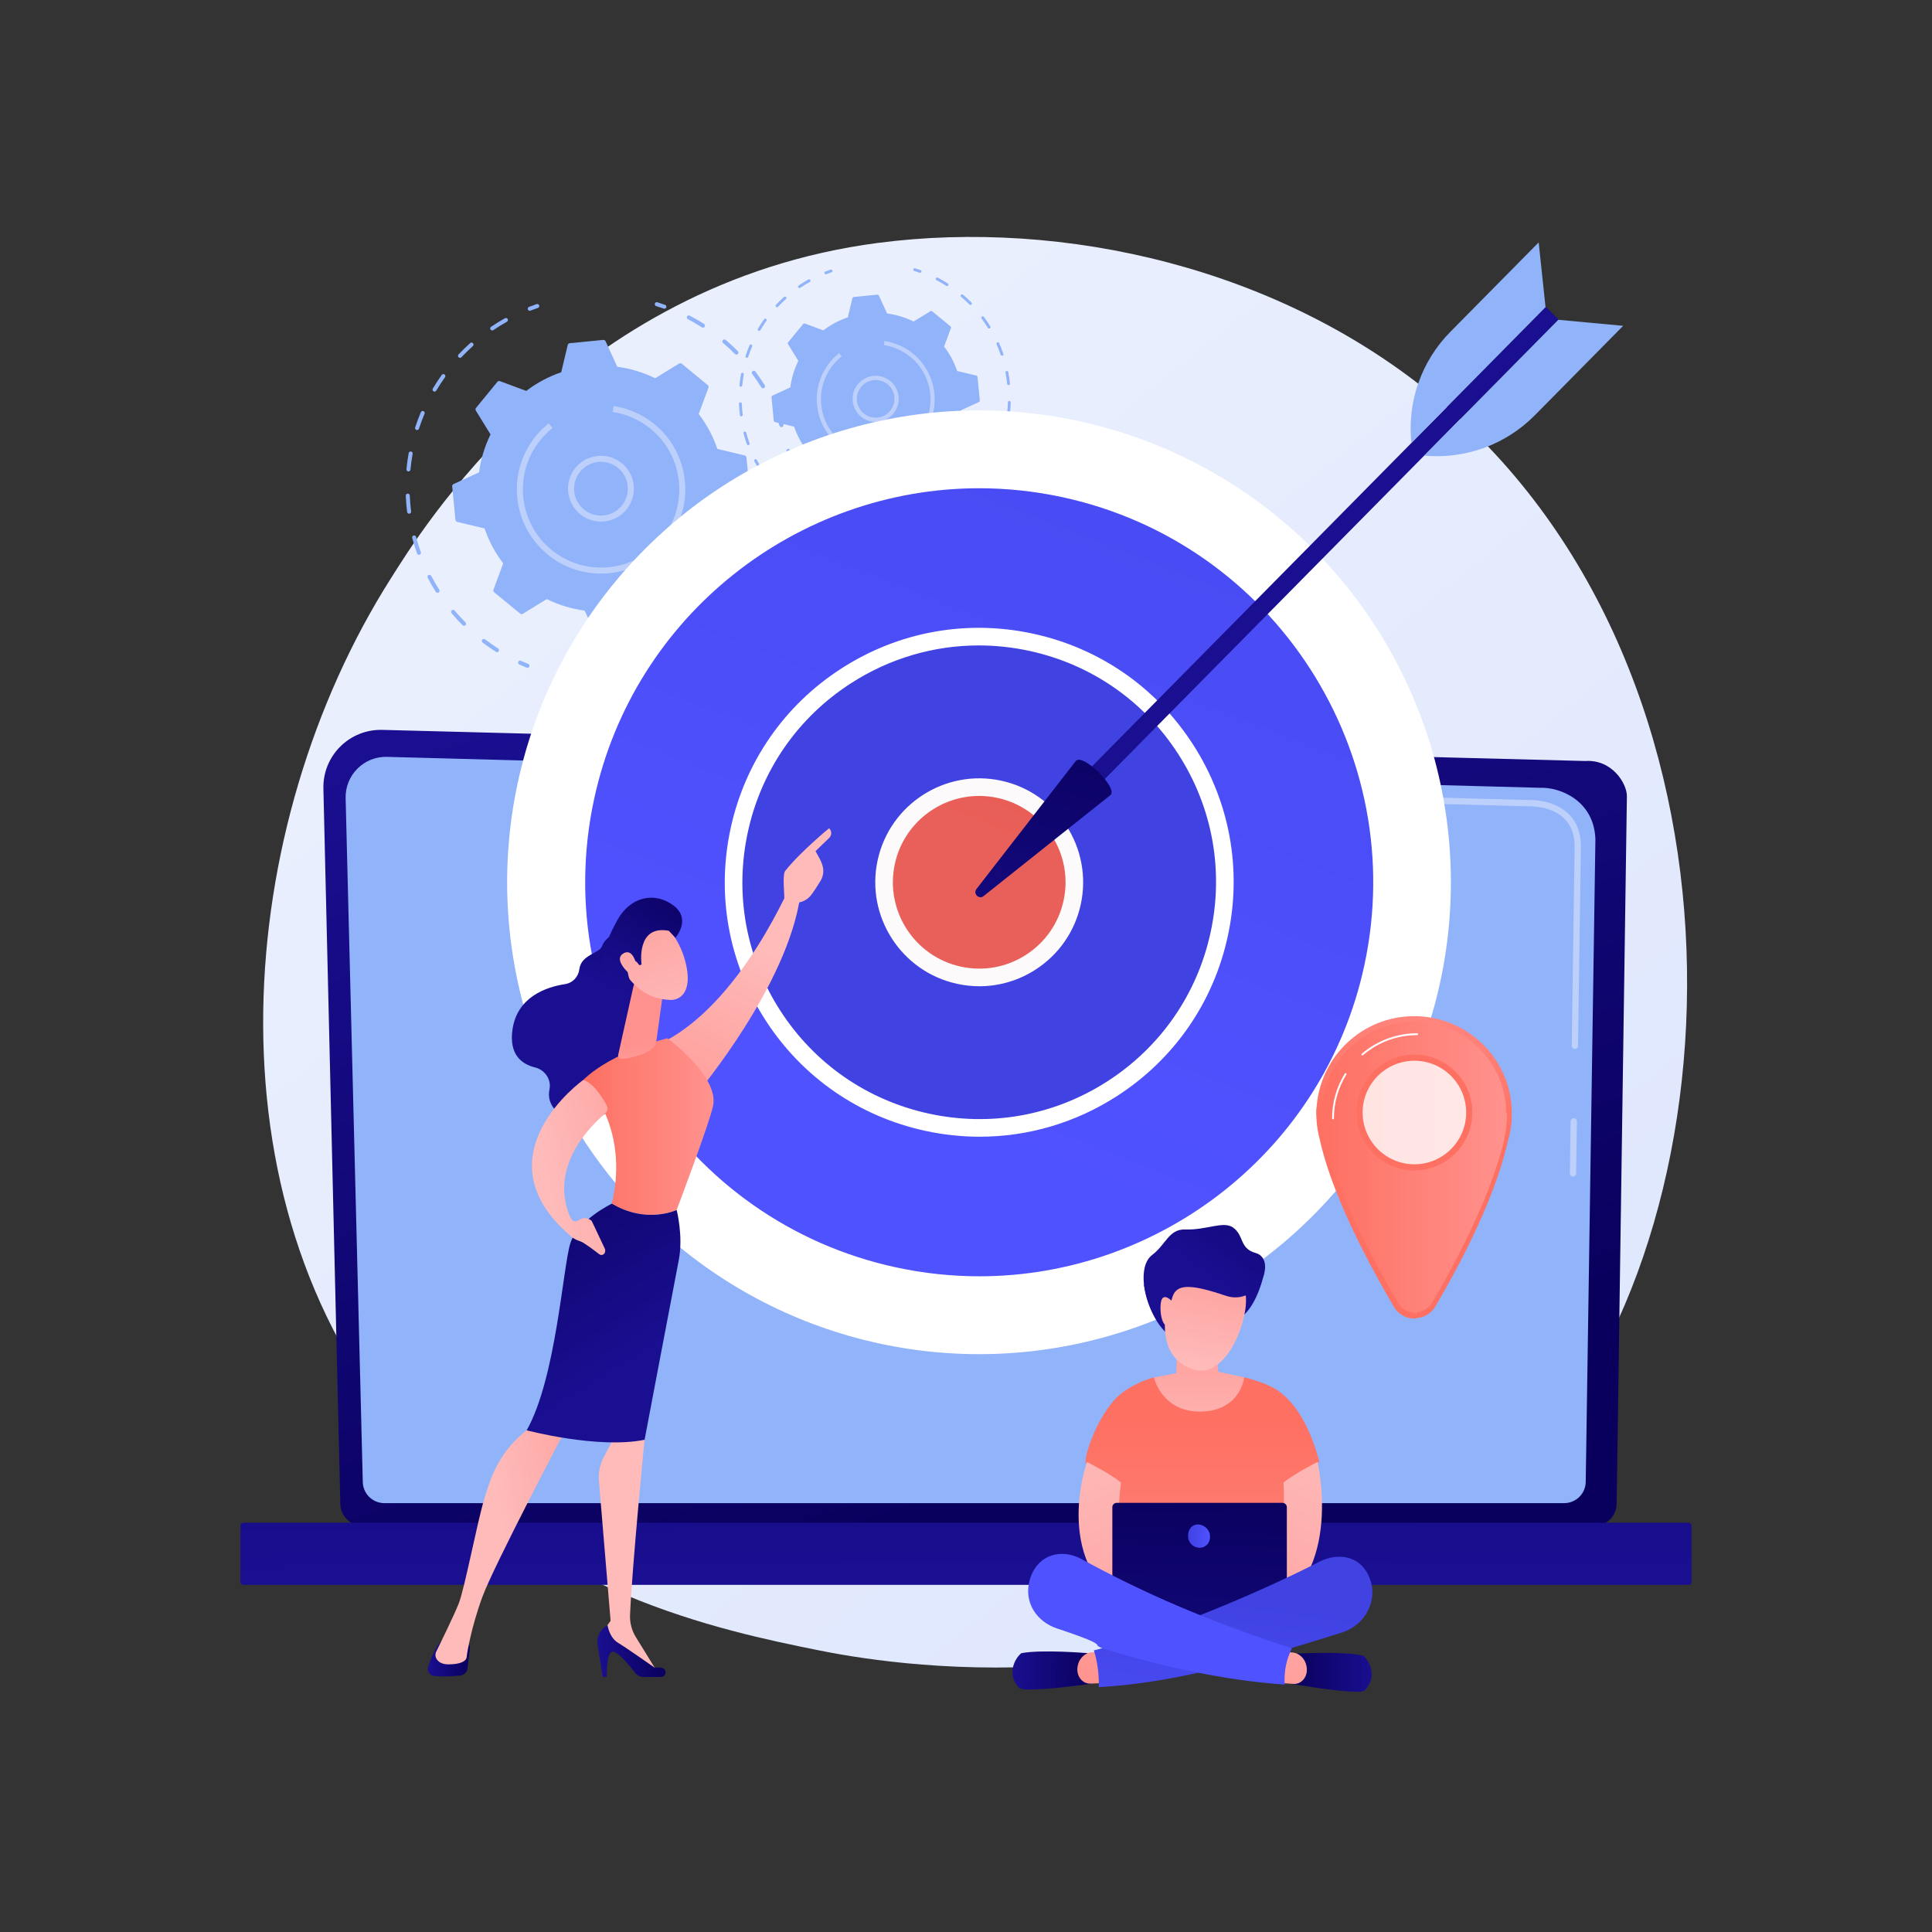 <?xml version="1.0" encoding="utf-8"?>
<!-- Generator: Adobe Illustrator 27.5.0, SVG Export Plug-In . SVG Version: 6.00 Build 0)  -->
<svg version="1.1" xmlns="http://www.w3.org/2000/svg" xmlns:xlink="http://www.w3.org/1999/xlink" x="0px" y="0px"
	 viewBox="0 0 3710 3710" style="enable-background:new 0 0 3710 3710;" xml:space="preserve">
<rect x="0" y="0" width="3710" height="3710" fill="#333333" stroke="none"/>
<g id="Background">
	<g>
		<g>
			<rect style="fill:transparent;" width="3710" height="3710"/>
		</g>
	</g>
</g>
<g id="Illustration">
	<g>
		<linearGradient id="SVGID_1_" gradientUnits="userSpaceOnUse" x1="3595.277" y1="4012.993" x2="1150.809" y2="977.116">
			<stop  offset="0" style="stop-color:#DAE3FE"/>
			<stop  offset="1" style="stop-color:#E9EFFD"/>
		</linearGradient>
		<path style="fill:url(#SVGID_1_);" d="M2922.788,2815.753c-56.148,59.111-109.275,97.23-151.25,127.348
			c-493.405,354.023-1077.233,250.827-1201.314,225.626c-183.227-37.215-537.402-109.149-793.464-410.273
			c-387.4-455.574-327.076-1173.32-26.582-1647.113c54.965-86.665,345.306-567.675,935.423-644.814
			c357.132-46.684,773.434,47.472,1074.908,300.047C3393.331,1296.753,3348.281,2367.808,2922.788,2815.753z"/>
		<g>
			<g>
				<path style="fill:#91B3FA;" d="M1278.074,592.084c-0.997,0.729-2.326,0.969-3.577,0.522c-4.817-1.721-9.684-3.344-14.472-4.83
					c-2.035-0.63-3.172-2.789-2.541-4.823c0.635-2.033,2.793-3.173,4.825-2.541c4.889,1.514,9.863,3.171,14.782,4.929
					c2.005,0.716,3.051,2.924,2.334,4.928C1279.157,591.026,1278.676,591.643,1278.074,592.084z"/>
				<path style="fill:#91B3FA;" d="M1371.795,1237.675c-7.269,5.318-14.809,10.424-22.417,15.173
					c-1.806,1.129-4.184,0.579-5.313-1.227c-1.125-1.804-0.615-4.17,1.227-5.313c8.755-5.472,17.386-11.408,25.69-17.633
					c0.014-0.01,0.026-0.019,0.038-0.028c1.702-1.245,4.092-0.894,5.363,0.799c1.276,1.703,0.933,4.119-0.771,5.398
					C1374.344,1235.797,1373.072,1236.741,1371.795,1237.675z M1414.218,1201.375c-1.51,1.105-3.642,0.975-5.003-0.39
					c-1.504-1.508-1.501-3.95,0.006-5.455c7.32-7.301,14.422-15.013,21.114-22.918c1.369-1.646,3.808-1.829,5.436-0.454
					c1.623,1.374,1.828,3.81,0.452,5.433c-6.831,8.072-14.083,15.945-21.555,23.399
					C1414.525,1201.132,1414.374,1201.261,1414.218,1201.375z M1465.837,1137.002c-1.243,0.91-2.965,1.021-4.343,0.144
					c-1.799-1.138-2.333-3.524-1.191-5.321c5.551-8.756,10.783-17.838,15.551-26.991c0.976-1.89,3.312-2.623,5.201-1.64
					c1.889,0.984,2.622,3.313,1.639,5.203c-4.867,9.347-10.21,18.618-15.879,27.558
					C1466.549,1136.374,1466.214,1136.727,1465.837,1137.002z M1501.943,1062.841c-0.996,0.728-2.319,0.969-3.568,0.525
					c-2.006-0.711-3.057-2.915-2.347-4.924c3.451-9.733,6.521-19.75,9.126-29.775c0.535-2.062,2.638-3.302,4.702-2.764
					c2.062,0.535,3.299,2.64,2.762,4.703c-2.661,10.239-5.798,20.471-9.32,30.412
					C1503.029,1061.777,1502.547,1062.4,1501.943,1062.841z M1520.555,982.506c-0.755,0.553-1.714,0.834-2.719,0.716
					c-2.115-0.244-3.632-2.158-3.388-4.274c1.189-10.263,1.95-20.717,2.263-31.067c0.068-2.131,1.85-3.799,3.971-3.741
					c2.129,0.066,3.802,1.842,3.738,3.971c-0.319,10.573-1.097,21.246-2.309,31.726
					C1521.982,980.949,1521.392,981.893,1520.555,982.506z M1520.849,900.015c-0.527,0.386-1.16,0.643-1.858,0.72
					c-2.117,0.228-4.02-1.301-4.251-3.418c-1.118-10.302-2.686-20.667-4.665-30.805c-0.408-2.091,0.955-4.119,3.046-4.524
					c2.09-0.409,4.117,0.954,4.524,3.045c2.019,10.352,3.622,20.934,4.765,31.451
					C1522.562,897.903,1521.925,899.227,1520.849,900.015z M1502.906,819.485c-0.306,0.224-0.651,0.406-1.026,0.536
					c-2.015,0.69-4.207-0.38-4.899-2.394c-3.363-9.789-7.19-19.551-11.372-29.011c-0.862-1.95,0.016-4.216,1.97-5.086
					c1.949-0.861,4.223,0.019,5.086,1.967c4.271,9.661,8.177,19.627,11.609,29.621
					C1504.836,816.757,1504.232,818.515,1502.906,819.485z M1467.529,744.939c-0.079,0.058-0.16,0.113-0.245,0.165
					c-1.81,1.123-4.188,0.568-5.312-1.242c-4.822-7.764-9.997-15.434-15.383-22.796c-0.719-0.982-1.444-1.963-2.172-2.937
					c-1.277-1.707-0.928-4.123,0.778-5.398c0.012-0.009,0.023-0.017,0.033-0.024c1.704-1.247,4.097-0.893,5.365,0.802
					c0.747,0.998,1.485,1.998,2.221,3.004c5.501,7.519,10.786,15.352,15.711,23.283
					C1469.595,741.519,1469.141,743.759,1467.529,744.939z M1416.384,680.202c-1.514,1.107-3.65,0.971-5.01-0.399
					c-7.27-7.331-14.963-14.456-22.864-21.177c-1.623-1.379-1.82-3.815-0.44-5.437c1.395-1.613,3.813-1.819,5.436-0.44
					c8.069,6.864,15.922,14.137,23.342,21.62c1.502,1.514,1.49,3.954-0.021,5.457
					C1416.687,679.962,1416.539,680.089,1416.384,680.202z M1352.155,628.398c-1.245,0.911-2.97,1.021-4.35,0.14
					c-8.75-5.582-17.818-10.837-26.958-15.628c-1.886-0.987-2.615-3.318-1.626-5.203c0.992-1.888,3.318-2.619,5.206-1.625
					c9.333,4.889,18.593,10.256,27.523,15.953c1.797,1.145,2.324,3.531,1.178,5.326
					C1352.864,627.776,1352.532,628.122,1352.155,628.398z"/>
				<path style="fill:#91B3FA;" d="M1304.279,1276.777c-0.219,0.16-0.456,0.301-0.715,0.416c-4.786,2.125-9.619,4.153-14.362,6.028
					c-1.981,0.782-4.221-0.188-5.004-2.168c-0.785-1.982,0.199-4.214,2.168-5.006c4.645-1.835,9.378-3.823,14.069-5.906
					c1.946-0.864,4.226,0.016,5.088,1.961C1306.274,1273.792,1305.712,1275.729,1304.279,1276.777z"/>
			</g>
			<g>
				<path style="fill:#91B3FA;" d="M1015.178,1281.672c-1.044,0.764-2.445,0.986-3.733,0.463c-4.76-1.936-9.575-4.012-14.308-6.172
					c-1.938-0.883-2.793-3.174-1.909-5.109c0.891-1.939,3.172-2.792,5.109-1.908c4.636,2.115,9.351,4.148,14.013,6.043
					c1.972,0.802,2.921,3.052,2.12,5.024C1016.192,1280.701,1015.736,1281.264,1015.178,1281.672z"/>
				<path style="fill:#91B3FA;" d="M956.776,1251.578c-1.243,0.91-2.963,1.02-4.344,0.145c-8.756-5.549-17.407-11.553-25.717-17.844
					c-1.698-1.287-2.033-3.706-0.747-5.403c1.294-1.684,3.705-2.034,5.403-0.747c8.14,6.163,16.614,12.045,25.191,17.482
					c1.799,1.139,2.331,3.521,1.193,5.32C957.487,1250.95,957.154,1251.301,956.776,1251.578z M893.327,1200.915
					c-1.505,1.101-3.629,0.975-4.993-0.383c-7.38-7.344-14.526-15.084-21.241-22.999c-1.378-1.624-1.177-4.057,0.449-5.433
					c1.643-1.399,4.056-1.181,5.436,0.446c6.572,7.749,13.57,15.327,20.797,22.521c1.508,1.5,1.516,3.944,0.013,5.455
					C893.643,1200.665,893.488,1200.797,893.327,1200.915z M842.473,1137.618c-0.068,0.05-0.141,0.098-0.213,0.146
					c-1.796,1.142-4.181,0.609-5.323-1.187c-5.568-8.768-10.833-17.888-15.649-27.108c-0.985-1.888-0.25-4.217,1.634-5.204
					c1.886-0.988,4.215-0.256,5.202,1.631c4.717,9.031,9.874,17.96,15.325,26.543
					C844.544,1134.166,844.099,1136.428,842.473,1137.618z M806.784,1064.695c-0.292,0.214-0.617,0.391-0.976,0.518
					c-2.003,0.719-4.211-0.321-4.932-2.327c-3.512-9.778-6.649-19.829-9.331-29.879c-0.549-2.057,0.67-4.176,2.732-4.719
					c2.059-0.55,4.171,0.672,4.72,2.73c2.626,9.843,5.699,19.689,9.138,29.264C808.725,1061.927,808.127,1063.712,806.784,1064.695z
					 M787.897,985.747c-0.511,0.374-1.12,0.628-1.793,0.71c-2.112,0.267-4.042-1.229-4.308-3.344
					c-1.298-10.311-2.175-20.803-2.609-31.19c-0.089-2.128,1.56-3.923,3.693-4.013c2.129-0.088,3.926,1.565,4.016,3.693
					c0.423,10.171,1.283,20.447,2.555,30.548C789.631,983.591,788.991,984.946,787.897,985.747z M786.635,904.585
					c-0.734,0.537-1.661,0.819-2.639,0.727c-2.122-0.202-3.676-2.084-3.475-4.205c0.979-10.357,2.413-20.785,4.254-31.003
					c0.382-2.09,2.388-3.487,4.48-3.109c2.097,0.379,3.49,2.384,3.112,4.48c-1.804,10.003-3.207,20.218-4.167,30.36
					C788.091,902.978,787.494,903.957,786.635,904.585z M803.144,825.139c-0.968,0.708-2.25,0.955-3.477,0.556
					c-2.024-0.661-3.13-2.839-2.468-4.862c3.229-9.889,6.917-19.755,10.962-29.322c0.835-1.955,3.095-2.875,5.054-2.05
					c1.962,0.832,2.878,3.092,2.049,5.056c-3.961,9.366-7.573,19.026-10.735,28.708
					C804.269,824.023,803.773,824.679,803.144,825.139z M836.724,751.249c-1.211,0.886-2.882,1.017-4.252,0.203
					c-1.83-1.092-2.43-3.458-1.339-5.287c5.303-8.901,11.062-17.715,17.121-26.194c1.231-1.749,3.649-2.133,5.379-0.897
					c1.732,1.238,2.134,3.646,0.895,5.379c-5.935,8.309-11.578,16.939-16.772,25.658
					C837.485,750.571,837.129,750.953,836.724,751.249z M885.608,686.442c-1.471,1.076-3.543,0.987-4.919-0.307
					c-1.549-1.461-1.621-3.9-0.163-5.452c7.149-7.592,14.686-14.949,22.399-21.87c1.607-1.404,4.026-1.289,5.446,0.294
					c1.422,1.587,1.291,4.026-0.294,5.447c-7.553,6.776-14.934,13.982-21.935,21.419
					C885.977,686.149,885.797,686.304,885.608,686.442z M973.827,617.584c-0.128,0.094-0.26,0.181-0.403,0.257
					c-8.892,4.97-17.677,10.375-26.103,16.069c-1.764,1.193-4.161,0.729-5.353-1.035c-1.193-1.768-0.781-4.17,1.038-5.355
					c8.606-5.815,17.575-11.337,26.661-16.411c1.858-1.038,4.207-0.376,5.247,1.485
					C975.873,614.314,975.376,616.451,973.827,617.584z"/>
				<path style="fill:#91B3FA;" d="M1033.993,590.724c-0.306,0.224-0.651,0.406-1.026,0.536c-4.83,1.658-9.649,3.424-14.322,5.252
					c-1.983,0.774-4.22-0.207-4.995-2.188c-0.774-1.986,0.195-4.221,2.188-4.998c4.773-1.864,9.694-3.667,14.624-5.361
					c2.015-0.69,4.207,0.38,4.899,2.394C1035.926,587.998,1035.32,589.753,1033.993,590.724z"/>
			</g>
			<g>
				<path style="fill:#91B3FA;" d="M1094.067,659.045c-1.88,0.185-3.437,1.542-3.875,3.38l-12.501,52.433
					c-23.83,8.111-46.538,20.079-67.109,35.825l-50.502-18.74c-1.771-0.658-3.764-0.118-4.964,1.342l-41.026,49.97
					c-1.199,1.461-1.339,3.522-0.351,5.13l28.217,45.886c-11.437,23.244-18.756,47.847-22.071,72.8l-48.994,22.473
					c-1.717,0.788-2.745,2.578-2.561,4.458l6.326,64.344c0.185,1.882,1.543,3.438,3.38,3.875l52.432,12.502
					c8.11,23.83,20.08,46.538,35.826,67.108l-18.741,50.503c-0.658,1.771-0.119,3.764,1.341,4.963l49.972,41.026
					c1.46,1.199,3.52,1.339,5.13,0.349l45.886-28.217c23.243,11.438,47.846,18.757,72.799,22.071l22.473,48.995
					c0.788,1.716,2.579,2.745,4.459,2.56l64.344-6.326c1.881-0.184,3.437-1.543,3.875-3.381l12.501-52.432
					c23.83-8.11,46.538-20.079,67.109-35.825l50.502,18.741c1.771,0.657,3.764,0.119,4.963-1.342l41.027-49.972
					c1.199-1.459,1.339-3.52,0.349-5.129l-28.217-45.886c11.439-23.243,18.757-47.848,22.071-72.801l48.994-22.472
					c1.718-0.787,2.746-2.579,2.561-4.459l-6.326-64.344c-0.185-1.88-1.542-3.437-3.38-3.875l-52.432-12.502
					c-8.111-23.83-20.08-46.538-35.826-67.108l18.742-50.503c0.657-1.77,0.119-3.764-1.342-4.962l-49.971-41.026
					c-1.46-1.199-3.521-1.339-5.13-0.35l-45.886,28.217c-23.244-11.438-47.847-18.755-72.8-22.07l-22.473-48.994
					c-0.787-1.718-2.578-2.746-4.459-2.562L1094.067,659.045z"/>
				<g>
					<path style="fill:#BDD0FB;" d="M1191.412,989.375c-4.839,3.54-10.213,6.403-16.012,8.49c-15.883,5.713-33.039,4.9-48.311-2.293
						c-15.271-7.189-26.827-19.897-32.541-35.782c-5.714-15.885-4.899-33.042,2.293-48.313c7.19-15.27,19.897-26.829,35.782-32.543
						c15.883-5.713,33.042-4.898,48.313,2.297c15.271,7.189,26.827,19.897,32.541,35.781c5.714,15.885,4.899,33.041-2.293,48.313
						C1206.619,975.02,1199.827,983.218,1191.412,989.375z M1123.461,896.757c-6.875,5.03-12.421,11.728-16.152,19.652l0,0
						c-5.876,12.474-6.542,26.489-1.873,39.466c4.666,12.975,14.106,23.357,26.582,29.231c12.476,5.875,26.492,6.539,39.468,1.872
						c12.98-4.662,23.36-14.104,29.232-26.585c5.876-12.474,6.542-26.489,1.872-39.466c-4.665-12.975-14.106-23.357-26.582-29.231
						c-12.475-5.875-26.494-6.542-39.469-1.875C1131.803,891.526,1127.414,893.865,1123.461,896.757z M1102.075,913.943l0.031-0.022
						L1102.075,913.943z"/>
				</g>
				<path style="fill:#BDD0FB;" d="M1249.826,1070.333c-58.158,42.549-140.021,42.259-198.228-5.528
					c-10.742-8.818-20.052-18.741-27.905-29.471c-42.56-58.157-42.274-140.031,5.516-198.247c0.859-1.045,1.733-2.08,2.618-3.106
					c5.966-6.908,12.492-13.301,19.463-19.064c0.815-0.675,1.635-1.341,2.461-1.997l7.194,9.062
					c-8.309,6.597-15.98,14.15-22.794,22.449c-0.066,0.076-0.129,0.155-0.193,0.234c-52.345,64.022-42.964,158.702,20.978,211.197
					c64.021,52.558,158.858,43.235,211.432-20.787c44.372-54.049,44.637-130.07,5.122-184.067
					c-7.293-9.965-15.936-19.176-25.908-27.363c-21.048-17.279-46.336-28.517-73.125-32.492l1.698-11.443
					c28.861,4.283,56.098,16.382,78.766,34.991c10.741,8.819,20.052,18.74,27.904,29.473c42.56,58.157,42.274,140.031-5.515,198.246
					C1270.49,1053.162,1260.559,1062.48,1249.826,1070.333z"/>
			</g>
		</g>
		<g>
			<g>
				<path style="fill:#91B3FA;" d="M1768.37,523.39c-0.698,0.511-1.629,0.679-2.505,0.366c-3.373-1.205-6.781-2.342-10.133-3.382
					c-1.425-0.441-2.221-1.953-1.779-3.377c0.445-1.424,1.956-2.222,3.379-1.779c3.424,1.06,6.906,2.22,10.351,3.451
					c1.404,0.502,2.136,2.047,1.634,3.451C1769.128,522.649,1768.791,523.081,1768.37,523.39z"/>
				<path style="fill:#91B3FA;" d="M1833.993,975.432c-5.089,3.723-10.369,7.299-15.696,10.624c-1.264,0.791-2.93,0.406-3.72-0.859
					c-0.788-1.263-0.43-2.92,0.859-3.72c6.13-3.831,12.174-7.988,17.988-12.347c0.01-0.007,0.018-0.013,0.027-0.019
					c1.192-0.872,2.865-0.626,3.755,0.559c0.894,1.192,0.653,2.884-0.54,3.78C1835.777,974.117,1834.887,974.778,1833.993,975.432z
					 M1863.697,950.015c-1.057,0.774-2.55,0.683-3.503-0.273c-1.053-1.056-1.051-2.766,0.005-3.819
					c5.126-5.112,10.099-10.512,14.784-16.047c0.959-1.152,2.667-1.281,3.806-0.318c1.137,0.962,1.28,2.667,0.316,3.804
					c-4.783,5.652-9.861,11.164-15.093,16.384C1863.912,949.844,1863.807,949.935,1863.697,950.015z M1899.841,904.941
					c-0.87,0.637-2.076,0.715-3.041,0.101c-1.26-0.797-1.634-2.467-0.834-3.726c3.887-6.131,7.55-12.49,10.889-18.899
					c0.684-1.323,2.319-1.837,3.641-1.148c1.322,0.689,1.836,2.32,1.148,3.643c-3.408,6.545-7.149,13.036-11.118,19.296
					C1900.34,904.501,1900.105,904.748,1899.841,904.941z M1925.123,853.013c-0.697,0.51-1.624,0.679-2.499,0.368
					c-1.405-0.498-2.14-2.041-1.643-3.447c2.416-6.815,4.566-13.829,6.39-20.848c0.375-1.444,1.847-2.312,3.292-1.935
					c1.444,0.375,2.31,1.849,1.934,3.293c-1.863,7.169-4.06,14.334-6.526,21.294
					C1925.883,852.268,1925.545,852.705,1925.123,853.013z M1938.155,796.763c-0.529,0.387-1.2,0.584-1.904,0.501
					c-1.481-0.171-2.543-1.511-2.372-2.992c0.833-7.186,1.365-14.506,1.585-21.753c0.047-1.492,1.295-2.66,2.781-2.619
					c1.491,0.046,2.662,1.29,2.617,2.78c-0.223,7.404-0.768,14.876-1.617,22.215
					C1939.154,795.672,1938.741,796.334,1938.155,796.763z M1938.361,739.003c-0.369,0.27-0.812,0.45-1.301,0.504
					c-1.482,0.16-2.814-0.911-2.976-2.393c-0.783-7.213-1.881-14.471-3.266-21.57c-0.286-1.464,0.669-2.884,2.133-3.167
					c1.463-0.287,2.882,0.668,3.168,2.132c1.413,7.249,2.536,14.658,3.336,22.022
					C1939.559,737.524,1939.114,738.451,1938.361,739.003z M1925.796,682.616c-0.214,0.156-0.456,0.284-0.719,0.375
					c-1.411,0.483-2.946-0.266-3.43-1.676c-2.355-6.854-5.034-13.689-7.963-20.313c-0.604-1.366,0.011-2.952,1.379-3.561
					c1.365-0.603,2.957,0.013,3.561,1.377c2.99,6.765,5.725,13.743,8.128,20.741
					C1927.148,680.706,1926.725,681.936,1925.796,682.616z M1901.026,630.419c-0.055,0.041-0.112,0.079-0.172,0.116
					c-1.267,0.787-2.933,0.397-3.719-0.87c-3.376-5.437-7-10.807-10.771-15.961c-0.503-0.688-1.011-1.375-1.521-2.057
					c-0.894-1.195-0.65-2.887,0.545-3.78c0.008-0.006,0.016-0.012,0.023-0.017c1.193-0.873,2.869-0.625,3.756,0.561
					c0.523,0.699,1.04,1.399,1.555,2.103c3.852,5.265,7.552,10.749,11.001,16.303
					C1902.472,628.024,1902.155,629.593,1901.026,630.419z M1865.214,585.09c-1.06,0.775-2.556,0.68-3.508-0.28
					c-5.09-5.133-10.477-10.122-16.009-14.828c-1.136-0.966-1.275-2.671-0.308-3.807c0.977-1.13,2.67-1.274,3.806-0.308
					c5.65,4.806,11.148,9.899,16.344,15.138c1.052,1.06,1.043,2.769-0.015,3.821C1865.426,584.922,1865.323,585.01,1865.214,585.09z
					 M1820.241,548.817c-0.871,0.638-2.08,0.715-3.046,0.098c-6.126-3.908-12.476-7.588-18.876-10.943
					c-1.32-0.691-1.831-2.323-1.138-3.643c0.695-1.322,2.323-1.834,3.646-1.138c6.535,3.423,13.019,7.181,19.271,11.17
					c1.258,0.802,1.627,2.472,0.825,3.729C1820.738,548.382,1820.505,548.624,1820.241,548.817z"/>
				<path style="fill:#91B3FA;" d="M1786.719,1002.811c-0.153,0.112-0.319,0.211-0.501,0.292c-3.351,1.488-6.735,2.908-10.056,4.221
					c-1.387,0.547-2.955-0.132-3.504-1.518c-0.55-1.388,0.14-2.951,1.518-3.505c3.252-1.284,6.566-2.677,9.851-4.135
					c1.363-0.605,2.959,0.011,3.563,1.373C1788.115,1000.721,1787.722,1002.077,1786.719,1002.811z"/>
			</g>
			<g>
				<path style="fill:#91B3FA;" d="M1584.29,1006.238c-0.731,0.535-1.712,0.69-2.614,0.324c-3.333-1.355-6.705-2.809-10.018-4.322
					c-1.357-0.618-1.956-2.222-1.336-3.577c0.624-1.358,2.221-1.955,3.577-1.336c3.246,1.481,6.547,2.904,9.812,4.231
					c1.381,0.561,2.045,2.137,1.484,3.518C1585,1005.559,1584.681,1005.953,1584.29,1006.238z"/>
				<path style="fill:#91B3FA;" d="M1543.397,985.167c-0.87,0.637-2.075,0.714-3.041,0.101c-6.131-3.885-12.188-8.089-18.007-12.494
					c-1.189-0.901-1.423-2.595-0.523-3.783c0.906-1.179,2.594-1.424,3.783-0.523c5.699,4.315,11.633,8.434,17.638,12.241
					c1.26,0.797,1.632,2.465,0.835,3.725C1543.895,984.727,1543.662,984.973,1543.397,985.167z M1498.97,949.693
					c-1.053,0.771-2.541,0.683-3.496-0.269c-5.167-5.142-10.171-10.562-14.873-16.104c-0.964-1.137-0.824-2.841,0.314-3.804
					c1.151-0.979,2.84-0.827,3.806,0.313c4.602,5.426,9.502,10.732,14.563,15.769c1.056,1.05,1.062,2.762,0.009,3.82
					C1499.192,949.518,1499.083,949.61,1498.97,949.693z M1463.362,905.372c-0.048,0.035-0.099,0.069-0.149,0.102
					c-1.258,0.799-2.928,0.427-3.727-0.831c-3.898-6.139-7.585-12.525-10.958-18.981c-0.689-1.322-0.175-2.953,1.144-3.644
					c1.321-0.692,2.952-0.179,3.642,1.142c3.303,6.324,6.914,12.576,10.73,18.586
					C1464.812,902.955,1464.501,904.539,1463.362,905.372z M1438.373,854.311c-0.204,0.149-0.432,0.274-0.684,0.363
					c-1.403,0.503-2.948-0.225-3.453-1.63c-2.459-6.846-4.656-13.884-6.533-20.921c-0.384-1.44,0.469-2.924,1.913-3.305
					c1.442-0.385,2.921,0.471,3.305,1.912c1.839,6.892,3.991,13.786,6.398,20.49
					C1439.732,852.373,1439.313,853.623,1438.373,854.311z M1425.148,799.032c-0.358,0.262-0.784,0.44-1.255,0.497
					c-1.479,0.187-2.83-0.86-3.016-2.341c-0.909-7.219-1.523-14.566-1.827-21.839c-0.063-1.49,1.093-2.747,2.586-2.81
					c1.491-0.062,2.749,1.096,2.812,2.586c0.296,7.122,0.898,14.317,1.789,21.39
					C1426.363,797.523,1425.915,798.471,1425.148,799.032z M1424.265,742.203c-0.514,0.376-1.163,0.573-1.848,0.509
					c-1.486-0.142-2.574-1.46-2.434-2.945c0.686-7.252,1.69-14.554,2.979-21.708c0.267-1.463,1.672-2.442,3.137-2.177
					c1.469,0.265,2.443,1.669,2.179,3.137c-1.263,7.004-2.245,14.157-2.918,21.258
					C1425.284,741.078,1424.866,741.763,1424.265,742.203z M1435.824,686.575c-0.678,0.496-1.575,0.669-2.435,0.39
					c-1.417-0.463-2.191-1.988-1.728-3.405c2.261-6.924,4.843-13.832,7.676-20.531c0.585-1.369,2.167-2.013,3.539-1.435
					c1.374,0.583,2.015,2.165,1.435,3.541c-2.774,6.558-5.302,13.322-7.516,20.101
					C1436.612,685.793,1436.265,686.253,1435.824,686.575z M1459.337,634.837c-0.848,0.62-2.018,0.712-2.977,0.142
					c-1.281-0.765-1.701-2.421-0.938-3.702c3.713-6.232,7.745-12.404,11.988-18.341c0.862-1.225,2.555-1.494,3.767-0.628
					c1.213,0.867,1.494,2.553,0.627,3.766c-4.156,5.818-8.107,11.861-11.744,17.966
					C1459.87,634.362,1459.621,634.629,1459.337,634.837z M1493.566,589.459c-1.03,0.754-2.481,0.691-3.444-0.215
					c-1.085-1.023-1.135-2.731-0.114-3.818c5.006-5.316,10.283-10.467,15.684-15.314c1.125-0.983,2.819-0.903,3.813,0.206
					c0.996,1.111,0.904,2.819-0.206,3.814c-5.289,4.745-10.457,9.79-15.359,14.997
					C1493.824,589.254,1493.697,589.363,1493.566,589.459z M1555.336,541.245c-0.09,0.065-0.182,0.127-0.282,0.18
					c-6.226,3.48-12.378,7.265-18.278,11.251c-1.235,0.835-2.913,0.511-3.748-0.724c-0.835-1.238-0.547-2.92,0.727-3.75
					c6.026-4.072,12.306-7.938,18.668-11.491c1.301-0.727,2.946-0.263,3.674,1.04
					C1556.769,538.955,1556.421,540.451,1555.336,541.245z"/>
				<path style="fill:#91B3FA;" d="M1597.464,522.437c-0.214,0.156-0.456,0.284-0.719,0.375c-3.382,1.161-6.756,2.397-10.028,3.677
					c-1.389,0.542-2.955-0.145-3.497-1.532c-0.542-1.391,0.136-2.956,1.532-3.5c3.342-1.305,6.788-2.568,10.24-3.754
					c1.411-0.483,2.946,0.266,3.43,1.676C1598.818,520.529,1598.393,521.758,1597.464,522.437z"/>
			</g>
			<g>
				<path style="fill:#91B3FA;" d="M1639.528,570.276c-1.316,0.129-2.406,1.08-2.714,2.366l-8.753,36.713
					c-16.685,5.679-32.586,14.059-46.99,25.085l-35.361-13.122c-1.24-0.461-2.636-0.083-3.475,0.939l-28.726,34.989
					c-0.84,1.023-0.938,2.466-0.245,3.592l19.757,32.129c-8.008,16.275-13.133,33.502-15.454,50.975l-34.306,15.736
					c-1.202,0.552-1.922,1.805-1.793,3.121l4.429,45.054c0.13,1.318,1.08,2.407,2.367,2.713l36.713,8.754
					c5.679,16.686,14.06,32.586,25.085,46.989l-13.123,35.362c-0.461,1.24-0.083,2.635,0.939,3.475l34.99,28.726
					c1.022,0.839,2.465,0.938,3.592,0.244l32.129-19.757c16.275,8.009,33.502,13.133,50.974,15.454l15.735,34.306
					c0.552,1.202,1.806,1.922,3.122,1.793l45.054-4.429c1.317-0.129,2.407-1.08,2.713-2.367l8.754-36.713
					c16.686-5.678,32.586-14.06,46.99-25.084l35.362,13.123c1.24,0.46,2.636,0.083,3.475-0.939l28.727-34.99
					c0.839-1.022,0.937-2.465,0.244-3.591l-19.758-32.129c8.01-16.275,13.134-33.503,15.454-50.975l34.305-15.735
					c1.203-0.551,1.923-1.805,1.793-3.122l-4.429-45.054c-0.13-1.317-1.08-2.407-2.367-2.714l-36.713-8.754
					c-5.679-16.686-14.06-32.586-25.085-46.989l13.123-35.362c0.46-1.239,0.083-2.636-0.94-3.474l-34.99-28.726
					c-1.023-0.84-2.465-0.938-3.592-0.245l-32.129,19.758c-16.275-8.009-33.503-13.132-50.974-15.454l-15.736-34.305
					c-0.551-1.203-1.805-1.923-3.122-1.794L1639.528,570.276z"/>
				<g>
					<path style="fill:#BDD0FB;" d="M1707.689,801.572c-3.388,2.479-7.151,4.484-11.212,5.945c-11.121,4-23.134,3.431-33.827-1.606
						c-10.693-5.034-18.784-13.932-22.785-25.054c-4.001-11.123-3.431-23.136,1.605-33.828
						c5.035-10.692,13.932-18.786,25.054-22.787c11.121-4,23.136-3.43,33.829,1.608c10.693,5.034,18.784,13.932,22.785,25.054
						c4.001,11.122,3.43,23.135-1.605,33.828C1718.337,791.521,1713.581,797.262,1707.689,801.572z M1660.11,736.721
						c-4.814,3.522-8.697,8.212-11.31,13.76l0,0c-4.114,8.734-4.581,18.547-1.311,27.634c3.267,9.085,9.877,16.354,18.613,20.468
						c8.736,4.114,18.55,4.579,27.635,1.31c9.088-3.264,16.357-9.876,20.468-18.615c4.114-8.734,4.581-18.547,1.311-27.634
						c-3.266-9.085-9.877-16.354-18.613-20.468c-8.735-4.113-18.551-4.581-27.636-1.313
						C1665.951,733.059,1662.878,734.696,1660.11,736.721z M1645.136,748.755l0.021-0.016L1645.136,748.755z"/>
				</g>
				<path style="fill:#BDD0FB;" d="M1748.59,858.259c-40.722,29.793-98.042,29.59-138.799-3.871
					c-7.522-6.174-14.04-13.122-19.539-20.636c-29.8-40.721-29.6-98.05,3.863-138.812c0.602-0.731,1.213-1.456,1.833-2.174
					c4.177-4.837,8.747-9.314,13.628-13.349c0.571-0.473,1.145-0.939,1.723-1.398l5.038,6.345
					c-5.818,4.619-11.189,9.908-15.96,15.719c-0.046,0.053-0.09,0.109-0.135,0.164c-36.652,44.828-30.083,111.123,14.689,147.88
					c44.828,36.801,111.232,30.273,148.045-14.555c31.069-37.845,31.255-91.075,3.587-128.884
					c-5.106-6.978-11.158-13.427-18.141-19.16c-14.738-12.099-32.444-19.967-51.202-22.751l1.189-8.012
					c20.209,2.999,39.28,11.47,55.151,24.501c7.521,6.175,14.04,13.122,19.538,20.637c29.801,40.721,29.6,98.049-3.861,138.812
					C1763.059,846.236,1756.106,852.761,1748.59,858.259z"/>
			</g>
		</g>
		<g>
			
				<linearGradient id="SVGID_00000056419890934793496020000007074907568217404291_" gradientUnits="userSpaceOnUse" x1="-939.065" y1="2826.245" x2="-380.848" y2="1151.587" gradientTransform="matrix(-1 0 0 1 1155.777 0)">
				<stop  offset="0" style="stop-color:#09005D"/>
				<stop  offset="1" style="stop-color:#1A0F91"/>
			</linearGradient>
			<path style="fill:url(#SVGID_00000056419890934793496020000007074907568217404291_);" d="M653.479,2886.996
				c0,24.016,19.669,43.666,43.708,43.666H3060.73c24.039,0,43.708-19.65,43.708-43.666l19.667-1358.263
				c0-24.016-28.295-70.902-80.151-67.379l-2309.915-59.769c-30.162-0.781-59.326,10.829-80.685,32.119
				c-21.359,21.29-33.046,50.398-32.333,80.532L653.479,2886.996z"/>
			<path style="fill:#91B3FA;" d="M696.63,2845.104c0,22.742,18.608,41.35,41.35,41.35h2265.751
				c22.743,0,41.351-18.608,41.351-41.35l18.559-1233.044c-2.186-74.202-67.24-100.87-106.675-99.296l-2213.843-59.394
				c-21.19-0.568-41.678,7.596-56.687,22.566c-15.008,14.97-23.263,35.457-22.731,56.649L696.63,2845.104z"/>
			<g>
				<path style="fill:#BDD0FB;" d="M3020.599,2259.322c0,0-0.061,0-0.091,0c-3.348-0.048-6.021-2.801-5.97-6.151l1.467-99.998
					c0.048-3.315,2.752-5.97,6.055-5.97c0.03,0,0.061,0,0.091,0c3.348,0.048,6.021,2.801,5.97,6.151l-1.467,99.998
					C3026.606,2256.667,3023.902,2259.322,3020.599,2259.322z"/>
				<path style="fill:#BDD0FB;" d="M3024.198,2014.276c-0.03,0-0.061,0-0.091,0c-3.348-0.048-6.021-2.807-5.97-6.152l5.622-382.994
					c-0.106-22.749-7.01-40.914-20.526-53.864c-25.229-24.171-65.284-22.937-66.971-22.858l-707.593-18.975
					c-3.345-0.085-5.985-2.873-5.894-6.218c0.088-3.345,2.658-6.194,6.221-5.891l707.173,18.975
					c4.4-0.26,47.047-0.998,75.449,26.215c15.978,15.309,24.141,36.401,24.261,62.677l-5.625,383.115
					C3030.205,2011.62,3027.501,2014.276,3024.198,2014.276z"/>
			</g>
			
				<linearGradient id="SVGID_00000004525350286958725050000000745198236129812411_" gradientUnits="userSpaceOnUse" x1="1850.158" y1="1826.377" x2="1855.232" y2="3039.283">
				<stop  offset="0" style="stop-color:#09005D"/>
				<stop  offset="1" style="stop-color:#1A0F91"/>
			</linearGradient>
			<path style="fill:url(#SVGID_00000004525350286958725050000000745198236129812411_);" d="M467.392,3043.414h2775.216
				c3.11,0,5.654-2.544,5.654-5.654v-108.034c0-3.109-2.544-5.654-5.654-5.654H467.392c-3.109,0-5.654,2.544-5.654,5.654v108.034
				C461.738,3040.87,464.282,3043.414,467.392,3043.414z"/>
		</g>
		<g>
			<g>
				
					<ellipse transform="matrix(0.707 -0.707 0.707 0.707 -647.244 1825.844)" style="fill:#FFFFFF;" cx="1880.367" cy="1694.215" rx="906.266" ry="906.267"/>
				<g>
					
						<linearGradient id="SVGID_00000140729688340006549640000002624184860159257488_" gradientUnits="userSpaceOnUse" x1="2877.222" y1="-860.938" x2="1700.779" y2="2154.539">
						<stop  offset="0" style="stop-color:#4042E2"/>
						<stop  offset="1" style="stop-color:#4F52FF"/>
					</linearGradient>
					
						<circle style="fill:url(#SVGID_00000140729688340006549640000002624184860159257488_);" cx="1880.367" cy="1694.215" r="773.464"/>
					<path style="fill:#FFFFFF;" d="M1881.942,2484.852c-56.156,0-112.701-6.013-168.894-18.184
						c-206.328-44.692-382.904-167.058-497.2-344.557c-114.293-177.5-152.625-388.884-107.934-595.214
						c44.694-206.329,167.058-382.907,344.558-497.201c177.5-114.298,388.889-152.626,595.213-107.936
						c206.328,44.692,382.904,167.058,497.2,344.558c114.292,177.499,152.625,388.884,107.934,595.214
						c-44.694,206.329-167.058,382.905-344.558,497.2C2179.103,2441.901,2031.981,2484.852,1881.942,2484.852z M1880.218,937.567
						c-348.345,0-662.591,242.499-739.264,596.488c-88.314,407.713,171.538,811.26,579.251,899.573
						c53.726,11.637,107.439,17.23,160.31,17.233c348.345,0.028,662.591-242.499,739.264-596.486
						c88.314-407.713-171.538-811.262-579.251-899.575C1986.802,943.163,1933.089,937.567,1880.218,937.567z"/>
				</g>
				<g>
					
						<linearGradient id="SVGID_00000006683526798703840650000012286110754222785190_" gradientUnits="userSpaceOnUse" x1="1700.541" y1="2092.885" x2="1163.055" y2="3284.483">
						<stop  offset="0" style="stop-color:#4042E2"/>
						<stop  offset="1" style="stop-color:#4F52FF"/>
					</linearGradient>
					
						<circle style="fill:url(#SVGID_00000006683526798703840650000012286110754222785190_);" cx="1880.367" cy="1694.215" r="471.54"/>
					<path style="fill:#FFFFFF;" d="M1881.341,2182.826c-34.704,0-69.649-3.716-104.375-11.238
						c-127.511-27.619-236.634-103.241-307.266-212.935c-70.636-109.696-94.323-240.33-66.704-367.84
						c27.619-127.51,103.24-236.634,212.934-307.268c109.694-70.634,240.331-94.324,367.839-66.704
						c127.511,27.619,236.634,103.241,307.267,212.935c70.635,109.694,94.323,240.328,66.704,367.84l0,0
						c-27.619,127.51-103.24,236.634-212.934,307.268C2064.985,2156.281,1974.062,2182.826,1881.341,2182.826z M1879.462,1239.421
						c-86.314,0-170.927,24.702-245.231,72.547c-102.101,65.745-172.489,167.316-198.196,286.002
						c-25.708,118.685-3.661,240.277,62.085,342.38c65.746,102.102,167.316,172.49,286.002,198.198
						c118.677,25.711,240.275,3.658,342.38-62.087c102.101-65.745,172.489-167.316,198.196-286.002l0,0
						c25.708-118.685,3.661-240.279-62.085-342.38c-65.746-102.103-167.316-172.49-286.003-198.198
						C1944.297,1242.881,1911.756,1239.421,1879.462,1239.421z"/>
				</g>
				<g>
					
						<linearGradient id="SVGID_00000070096832681689149190000001640890216999915957_" gradientUnits="userSpaceOnUse" x1="2324.983" y1="561.505" x2="1898.987" y2="1646.778">
						<stop  offset="0" style="stop-color:#E1473D"/>
						<stop  offset="1" style="stop-color:#E9605A"/>
					</linearGradient>
					
						<circle style="fill:url(#SVGID_00000070096832681689149190000001640890216999915957_);" cx="1880.367" cy="1694.215" r="182.689"/>
					<path style="fill:#FCFAFA;" d="M1880.763,1893.876c-14.182,0-28.458-1.519-42.65-4.592
						c-107.561-23.299-176.11-129.761-152.813-237.322c23.298-107.563,129.779-176.117,237.321-152.815
						c107.558,23.299,176.11,129.761,152.813,237.321c-11.284,52.104-42.185,96.695-87.01,125.558
						C1955.809,1883.027,1918.652,1893.876,1880.763,1893.876z M1880.334,1528.41c-76.33,0-145.193,53.139-161.994,130.709
						c-19.352,89.343,37.589,177.773,126.93,197.125c43.277,9.372,87.621,1.332,124.85-22.641
						c37.233-23.974,62.901-61.012,72.273-104.291v-0.002c19.352-89.341-37.589-177.771-126.93-197.124
						C1903.691,1529.636,1891.922,1528.41,1880.334,1528.41z"/>
				</g>
			</g>
			<g>
				
					<linearGradient id="SVGID_00000080206452662085817160000001477249410627506090_" gradientUnits="userSpaceOnUse" x1="2689.706" y1="-502.442" x2="2623.789" y2="111.103">
					<stop  offset="0" style="stop-color:#09005D"/>
					<stop  offset="1" style="stop-color:#1A0F91"/>
				</linearGradient>
				<polygon style="fill:url(#SVGID_00000080206452662085817160000001477249410627506090_);" points="2968.388,589.285 
					2992.966,613.557 2073.844,1544.222 2049.266,1519.95 				"/>
				
					<linearGradient id="SVGID_00000155134246956202687840000004324770385283875741_" gradientUnits="userSpaceOnUse" x1="2108.594" y1="1331.525" x2="1849.993" y2="2036.34">
					<stop  offset="0" style="stop-color:#09005D"/>
					<stop  offset="1" style="stop-color:#1A0F91"/>
				</linearGradient>
				<path style="fill:url(#SVGID_00000155134246956202687840000004324770385283875741_);" d="M2066.198,1460.908
					c13.925-14.1,80.396,51.547,66.471,65.646l-243.807,194.144c-9.008,7.172-20.809-4.483-13.749-13.58L2066.198,1460.908z"/>
				<path style="fill:#91B3FA;" d="M2992.44,614.088l124.504,11.59l-169.748,171.88c-55.617,56.315-133.561,84.714-212.369,77.377
					l0,0L2992.44,614.088z"/>
				<path style="fill:#91B3FA;" d="M2967.863,589.816l-13.143-124.35l-169.748,171.88c-55.617,56.315-83.041,134.607-74.721,213.318
					l0,0L2967.863,589.816z"/>
			</g>
		</g>
		<g>
			
				<linearGradient id="SVGID_00000039130535464887733620000001771502898791246486_" gradientUnits="userSpaceOnUse" x1="-3805.276" y1="1654.311" x2="-3709.94" y2="1893.46" gradientTransform="matrix(-1 0 0 1 -2554.404 0)">
				<stop  offset="0" style="stop-color:#09005D"/>
				<stop  offset="1" style="stop-color:#1A0F91"/>
			</linearGradient>
			<path style="fill:url(#SVGID_00000039130535464887733620000001771502898791246486_);" d="M1194.344,1782.954
				c0,0-32.141,15.633-38.05,33.592c-4.742,14.409-40.28,16.267-43.791,44.607c-1.813,14.632-12.64,26.35-27.213,28.584
				c-36.297,5.563-92.233,24.411-101.183,87.43c-6.831,48.102,17.69,66.341,43.425,72.655c18.902,4.637,31.463,23.022,27.64,42.104
				c-3.667,18.303,1.802,39.462,33.51,56.194c71.057,37.495,142.02-88.827,142.02-88.827l14.543-220.567L1194.344,1782.954z"/>
			
				<linearGradient id="SVGID_00000079470604898903097500000011703605599934496646_" gradientUnits="userSpaceOnUse" x1="-4117.3" y1="1331.265" x2="-3941.164" y2="1732.014" gradientTransform="matrix(-0.999 -0.036 -0.036 0.999 -2628.474 329.813)">
				<stop  offset="0" style="stop-color:#FEBBBA"/>
				<stop  offset="1" style="stop-color:#FF928E"/>
			</linearGradient>
			<path style="fill:url(#SVGID_00000079470604898903097500000011703605599934496646_);" d="M1523.145,1687.63
				c0,0-100.46,245.756-258.992,317.927c0,0,48.735,86.44,75.591,92.555c0,0,174.085-206.802,197.403-380.582L1523.145,1687.63z"/>
			
				<linearGradient id="SVGID_00000150063350165441279670000018051877509743132858_" gradientUnits="userSpaceOnUse" x1="-3456.768" y1="3185.368" x2="-3375.927" y2="3185.368" gradientTransform="matrix(-1 0 0 1 -2554.404 0)">
				<stop  offset="0" style="stop-color:#09005D"/>
				<stop  offset="1" style="stop-color:#1A0F91"/>
			</linearGradient>
			<path style="fill:url(#SVGID_00000150063350165441279670000018051877509743132858_);" d="M902.268,3165.979l-4.599,37.801
				c-0.872,7.171-6.518,12.842-13.695,13.661c-12.119,1.384-31.564,2.803-50.591,0.792c-8.351-0.883-13.773-9.339-11.229-17.342
				c4.638-14.593,13.123-36.499,25.357-49.389h41.933C897.198,3151.502,903.205,3158.283,902.268,3165.979z"/>
			
				<linearGradient id="SVGID_00000142158510189992811070000007624971993497502357_" gradientUnits="userSpaceOnUse" x1="1316.828" y1="2937.488" x2="1494.872" y2="2863.115">
				<stop  offset="0" style="stop-color:#FEBBBA"/>
				<stop  offset="1" style="stop-color:#FF928E"/>
			</linearGradient>
			<path style="fill:url(#SVGID_00000142158510189992811070000007624971993497502357_);" d="M1230.701,2723.167l7.078,41.634
				c0,0-23.701,240.077-27.917,336.108c-0.661,15.056,3.234,29.934,11.136,42.766l41.213,66.926l-104.742-61.807l-2.085-12.782
				l17.146-23.575l-22.459-268.945c-1.32-15.8,1.941-31.645,9.391-45.64l21.665-40.701L1230.701,2723.167z"/>
			
				<linearGradient id="SVGID_00000162330479782148617120000014882283305804684171_" gradientUnits="userSpaceOnUse" x1="-3832.351" y1="3170.608" x2="-3701.543" y2="3170.608" gradientTransform="matrix(-1 0 0 1 -2554.404 0)">
				<stop  offset="0" style="stop-color:#09005D"/>
				<stop  offset="1" style="stop-color:#1A0F91"/>
			</linearGradient>
			<path style="fill:url(#SVGID_00000162330479782148617120000014882283305804684171_);" d="M1269.109,3220.296h-33.426
				c-6.256,0-12.157-2.873-15.972-7.831c-10.42-13.54-32.01-39.956-42.333-40.646c-13.897-0.929-12.12,48.476-12.12,48.476h-7.79
				l-9.867-61.391c-2.483-15.447,5.199-30.749,19.07-37.986l0,0c0,0,3.177,23.493,20.402,33.885
				c17.225,10.392,70.095,47.606,70.095,47.606s6.475-0.923,13.585,0.362C1281.299,3204.678,1279.826,3220.296,1269.109,3220.296z"
				/>
			
				<linearGradient id="SVGID_00000101797674046400964840000013818818391623105681_" gradientUnits="userSpaceOnUse" x1="969.162" y1="2959.383" x2="1271.161" y2="2907.548">
				<stop  offset="0" style="stop-color:#FEBBBA"/>
				<stop  offset="1" style="stop-color:#FF928E"/>
			</linearGradient>
			<path style="fill:url(#SVGID_00000101797674046400964840000013818818391623105681_);" d="M1087.239,2742.941
				c0,0-138.851,263.386-160.924,323.522c-22.072,60.135-29.804,110.302-30.1,115.052c-0.462,7.423-9.695,14.543-35.145,14.543
				c-13.134,0-19.567-5.265-22.716-10.361c-2.687-4.348-2.826-9.788-0.562-14.37c8.032-16.255,33.521-68.201,42.961-91.762
				c11.271-28.13,35.515-155.611,48.811-199.934c13.296-44.324,28.326-92.404,86.227-136.69
				C1015.792,2742.941,1055.539,2704.01,1087.239,2742.941z"/>
			
				<linearGradient id="SVGID_00000000193533885356898220000005741622679090274691_" gradientUnits="userSpaceOnUse" x1="1120.035" y1="2163.304" x2="1370.304" y2="2163.304">
				<stop  offset="0" style="stop-color:#FE7062"/>
				<stop  offset="1" style="stop-color:#FF928E"/>
			</linearGradient>
			<path style="fill:url(#SVGID_00000000193533885356898220000005741622679090274691_);" d="M1174.954,2311.368
				c35.817-151.772-54.919-237.613-54.919-237.613c57.252-54.955,161.566-79.963,161.566-79.963s99.538,72.772,87.73,129.731
				c-6.921,33.385-69.966,199.965-69.966,199.965S1241.069,2351.077,1174.954,2311.368z"/>
			
				<linearGradient id="SVGID_00000162313074791362101620000012858575216725330600_" gradientUnits="userSpaceOnUse" x1="-3475.057" y1="2159.498" x2="-3765.914" y2="2624.87" gradientTransform="matrix(-1 0 0 1 -2554.404 0)">
				<stop  offset="0" style="stop-color:#09005D"/>
				<stop  offset="1" style="stop-color:#1A0F91"/>
			</linearGradient>
			<path style="fill:url(#SVGID_00000162313074791362101620000012858575216725330600_);" d="M1095.541,2386.506
				c14.577-43.913,79.413-75.138,79.413-75.138c66.115,39.709,124.412,12.119,124.412,12.119s13.074,49.972,4.05,96.413
				c-9.024,46.44-65.636,344.9-65.636,344.9c-89.203,18.074-226.396-18.185-226.396-18.185
				C1068.202,2645.738,1080.965,2430.419,1095.541,2386.506z"/>
			
				<linearGradient id="SVGID_00000013169852027661308420000002756727821396345758_" gradientUnits="userSpaceOnUse" x1="-3811.123" y1="2163.919" x2="-3789.27" y2="2004.044" gradientTransform="matrix(-1 0 0 1 -2554.404 0)">
				<stop  offset="0" style="stop-color:#FEBBBA"/>
				<stop  offset="1" style="stop-color:#FF928E"/>
			</linearGradient>
			<path style="fill:url(#SVGID_00000013169852027661308420000002756727821396345758_);" d="M1216.529,1893.496l-29.12,130.802
				c-2.788,11.521,7.715,9.636,19.363,7.44c19.076-3.597,43.662-11.004,51.881-25.847c0.837-1.51,1.254-3.219,1.49-4.929
				l12.511-90.702c0.993-7.196-2.897-14.18-9.538-17.125l-24.142-10.705C1229.678,1878.309,1218.92,1883.613,1216.529,1893.496z"/>
			
				<linearGradient id="SVGID_00000055676484689214772720000015816034539135922871_" gradientUnits="userSpaceOnUse" x1="1049.31" y1="2260.466" x2="1391.875" y2="2188.347">
				<stop  offset="0" style="stop-color:#FEBBBA"/>
				<stop  offset="1" style="stop-color:#FF928E"/>
			</linearGradient>
			<path style="fill:url(#SVGID_00000055676484689214772720000015816034539135922871_);" d="M1120.035,2073.755
				c0,0-203.245,145.412-25.993,298.208c0,0,6.759,7.646,20.054,11.621c6.713,2.006,26.57,17.03,36.637,24.862
				c3.237,2.519,7.913,1.661,10.089-1.815l0,0c1.705-2.723,1.905-6.128,0.531-9.032l-25.162-53.207
				c-6.987-6.521-17.682-6.984-25.208-1.091l0,0c-4.8,3.759-11.832,2.184-14.519-3.288
				c-13.702-27.907-39.575-109.984,66.322-202.729c3.981-3.486,4.988-9.253,2.545-13.947
				C1157.891,2109.044,1140.875,2080.661,1120.035,2073.755z"/>
			<g>
				
					<linearGradient id="SVGID_00000147919799117491006320000013934643657574448533_" gradientUnits="userSpaceOnUse" x1="-3954.435" y1="1327.634" x2="-3763.754" y2="988.286" gradientTransform="matrix(-0.981 -0.194 -0.194 0.981 -2325.314 -99.241)">
					<stop  offset="0" style="stop-color:#FEBBBA"/>
					<stop  offset="1" style="stop-color:#FF928E"/>
				</linearGradient>
				<path style="fill:url(#SVGID_00000147919799117491006320000013934643657574448533_);" d="M1272.305,1774.256
					c0,0,31.002,20.986,44.323,74.428c13.322,53.443-8.327,72.613-30.518,71.438c-22.191-1.175-54.367-8.037-82.245-46.377
					C1175.987,1835.405,1231.68,1748.613,1272.305,1774.256z"/>
				
					<linearGradient id="SVGID_00000086673768964229496070000010303370364705376938_" gradientUnits="userSpaceOnUse" x1="-3913.427" y1="1032.117" x2="-3818.087" y2="1271.275" gradientTransform="matrix(-0.981 -0.194 -0.194 0.981 -2325.314 -99.241)">
					<stop  offset="0" style="stop-color:#09005D"/>
					<stop  offset="1" style="stop-color:#1A0F91"/>
				</linearGradient>
				<path style="fill:url(#SVGID_00000086673768964229496070000010303370364705376938_);" d="M1231.978,1852.189
					c0,0-11.359-76.578,52.221-64.865l12.855,13.384c0,0,31.121-35.047-3.319-61.539c-34.439-26.493-82.23-19.708-108.671,28.522
					c-26.44,48.23-36.036,82.121-13.874,112.091c22.161,29.97,38.831,4.266,38.831,4.266s-10.164-25.939-1.73-37.07
					c8.433-11.13,19.314,6.473,19.314,6.473L1231.978,1852.189z"/>
				
					<linearGradient id="SVGID_00000095338704704867218100000016725694675461387967_" gradientUnits="userSpaceOnUse" x1="-3913.847" y1="1350.443" x2="-3723.166" y2="1011.096" gradientTransform="matrix(-0.981 -0.194 -0.194 0.981 -2325.314 -99.241)">
					<stop  offset="0" style="stop-color:#FEBBBA"/>
					<stop  offset="1" style="stop-color:#FF928E"/>
				</linearGradient>
				<path style="fill:url(#SVGID_00000095338704704867218100000016725694675461387967_);" d="M1223.289,1858.748
					c0,0-5.609-39.399-25.73-28.137c-20.122,11.263,7.252,36.805,18.227,45.495L1223.289,1858.748z"/>
			</g>
			<g>
				
					<linearGradient id="SVGID_00000092428789314875856370000001848807994172218031_" gradientUnits="userSpaceOnUse" x1="-4152.093" y1="1346.557" x2="-3975.957" y2="1747.307" gradientTransform="matrix(-0.999 -0.036 -0.036 0.999 -2628.474 329.813)">
					<stop  offset="0" style="stop-color:#FEBBBA"/>
					<stop  offset="1" style="stop-color:#FF928E"/>
				</linearGradient>
				<path style="fill:url(#SVGID_00000092428789314875856370000001848807994172218031_);" d="M1530.261,1733.287
					c1.232,4.482-15.157,10.642-24.001-7.831c-0.015-8.699-3.94-46.108,1.508-52.995c29.021-36.683,84.346-81.975,84.346-81.975
					c8.732,9.269,0.949,17.777,0.949,17.777l-26.99,26.139c5.08,10.026,11.411,18.564,14.086,30.566
					c2.027,9.089,0.235,18.657-4.611,26.684c-4.864,8.057-11.481,18.518-17.673,26.669
					C1546.154,1733.748,1530.261,1733.287,1530.261,1733.287z"/>
			</g>
		</g>
		<g>
			<g>
				<g>
					
						<linearGradient id="SVGID_00000159446572757580050920000008281538707658619808_" gradientUnits="userSpaceOnUse" x1="2533.066" y1="2136.936" x2="2897.862" y2="2136.936">
						<stop  offset="0" style="stop-color:#FE7062"/>
						<stop  offset="1" style="stop-color:#FF928E"/>
					</linearGradient>
					
						<circle style="fill:url(#SVGID_00000159446572757580050920000008281538707658619808_);" cx="2715.464" cy="2136.935" r="182.398"/>
					
						<linearGradient id="SVGID_00000041996803817269769580000002509041718447435412_" gradientUnits="userSpaceOnUse" x1="2532.733" y1="2323.447" x2="2897.88" y2="2323.447">
						<stop  offset="0" style="stop-color:#FE7062"/>
						<stop  offset="1" style="stop-color:#FF928E"/>
					</linearGradient>
					<path style="fill:url(#SVGID_00000041996803817269769580000002509041718447435412_);" d="M2897.529,2122.925h-182.065h-182.398
						c0,0-14.521,103.355,148.267,380.65c7.103,12.098,20.08,20.386,34.109,20.393c14.029,0.007,27.03-8.689,34.131-20.788
						C2912.344,2225.861,2897.529,2122.925,2897.529,2122.925z"/>
				</g>
				<g>
					
						<linearGradient id="SVGID_00000103264834043568697990000005015025664532806022_" gradientUnits="userSpaceOnUse" x1="2712.841" y1="2167.087" x2="2744.393" y2="1813.252">
						<stop  offset="0" style="stop-color:#FE7062"/>
						<stop  offset="1" style="stop-color:#FF928E"/>
					</linearGradient>
					<path style="fill:url(#SVGID_00000103264834043568697990000005015025664532806022_);" d="M2719.559,2530.945v1.031h-4.121
						c-15.877,0-30.695-8.738-38.673-22.326c-95.154-162.089-130.022-264.578-142.511-321.926
						c-3.561-13.192-5.607-26.125-6.253-39.384c-1.102-13.563-0.259-19.278-0.16-19.881l0.48-2.918
						c7.349-97.978,88.893-174.229,187.143-174.229c99.541,0,181.821,77.332,187.384,176.09c0.139,1.292,0.406,4.571,0.302,10.054
						l0.008,0.673c0,17.915-2.531,35.659-7.522,52.743c-12.921,57.298-45.913,158.775-139.447,318.129
						C2748.16,2522.677,2733.082,2530.945,2719.559,2530.945z M2538.044,2133.067c-0.044,0,0.04,7.789,0.52,13.669l0.012,0.555
						c0.606,12.561,2.548,24.942,5.937,37.462l0.062,0.354c12.303,56.57,46.809,157.847,141.325,318.848
						c6.085,10.365,19.455,16.83,31.594,16.836l2.066,5.319v-5.295c3.381,0,22.9-6.493,29.035-16.946
						c92.933-158.334,126.472-258.958,139.994-315.49v-0.327c3.381-16.165,5.266-32.962,5.266-49.926l-1.885-0.745v-0.06
						c0-5.28,0.128-8.135,0.043-8.884l0.121-0.307c-5.178-93.217-82.772-166.238-176.743-166.238
						c-93.792,0-171.414,72.902-176.76,166.937l-0.247,4.238H2538.044z"/>
				</g>
				<circle style="opacity:0.8;fill:#FFFFFF;" cx="2716.052" cy="2136.347" r="105.32"/>
				<g>
					
						<linearGradient id="SVGID_00000129200358209296403140000004897769724916051855_" gradientUnits="userSpaceOnUse" x1="2798.961" y1="1957.664" x2="2929.677" y2="1675.949">
						<stop  offset="0" style="stop-color:#FE7062"/>
						<stop  offset="1" style="stop-color:#FF928E"/>
					</linearGradient>
					<path style="fill:url(#SVGID_00000129200358209296403140000004897769724916051855_);" d="M2716.052,2247.551
						c-61.318,0-111.204-49.886-111.204-111.204s49.886-111.204,111.204-111.204s111.204,49.886,111.204,111.204
						S2777.37,2247.551,2716.052,2247.551z M2716.052,2036.911c-54.829,0-99.436,44.607-99.436,99.436s44.607,99.436,99.436,99.436
						s99.436-44.607,99.436-99.436S2770.881,2036.911,2716.052,2036.911z"/>
				</g>
			</g>
			<g>
				<path style="fill:#FFFFFF;" d="M2616.145,2026.692c-0.497,0-0.991-0.208-1.34-0.615c-0.635-0.74-0.55-1.854,0.19-2.489
					c29.587-25.41,67.388-39.404,106.44-39.404c0.975,0,1.765,0.79,1.765,1.765c0,0.975-0.79,1.765-1.765,1.765
					c-38.21,0-75.193,13.691-104.141,38.551C2616.962,2026.552,2616.553,2026.692,2616.145,2026.692z"/>
			</g>
			<g>
				<path style="fill:#FFFFFF;" d="M2559.748,2149.402c-0.975,0-1.765-0.79-1.765-1.765c0-30.499,8.455-60.251,24.451-86.04
					c0.515-0.83,1.603-1.084,2.431-0.57c0.829,0.514,1.084,1.602,0.57,2.43c-15.65,25.229-23.922,54.338-23.922,84.179
					C2561.513,2148.612,2560.723,2149.402,2559.748,2149.402z"/>
			</g>
		</g>
		<g>
			<g>
				
					<linearGradient id="SVGID_00000065060714811208499660000005794123032679460783_" gradientUnits="userSpaceOnUse" x1="2643.578" y1="1430.299" x2="2505.885" y2="1714.116" gradientTransform="matrix(0.987 0.161 -0.161 0.987 126.984 357.245)">
					<stop  offset="0" style="stop-color:#09005D"/>
					<stop  offset="1" style="stop-color:#1A0F91"/>
				</linearGradient>
				<path style="fill:url(#SVGID_00000065060714811208499660000005794123032679460783_);" d="M2241.706,2432.872
					c-0.703,1.331-44.983,33.916-44.983,33.916s9.778,69.957,49.487,97.582c43.657,30.371,105.313-25.017,105.313-25.017
					s49.068,11.664,75.162-90.476c5.986-23.434-28.571-25.415-70.277-21.099C2302.625,2433.344,2241.706,2432.872,2241.706,2432.872
					z"/>
				
					<linearGradient id="SVGID_00000002348361059174105240000013503937828475745215_" gradientUnits="userSpaceOnUse" x1="2309.009" y1="2730.496" x2="2309.009" y2="3341.87">
					<stop  offset="0" style="stop-color:#FE7062"/>
					<stop  offset="1" style="stop-color:#FF928E"/>
				</linearGradient>
				<path style="fill:url(#SVGID_00000002348361059174105240000013503937828475745215_);" d="M2158.939,2671.544
					c17.323-11.91,36.475-20.89,56.78-26.415c7.627-2.076,48.807,9.893,74.263,9.308c34.943-0.803,70.512-16.706,99.316-9.528
					c28.611,7.13,52.028,16.442,65.549,26.059c40.472,28.785,64.234,82.459,78.715,135.624
					c-27.42,28.146-61.925,40.656-61.925,40.656l-6.376,258.425l-152.811,78.184l-174.416-87.567l6.248-252.542
					c0,0-55.386-25.793-59.449-35.175C2080.767,2799.191,2110.074,2705.142,2158.939,2671.544z"/>
				
					<linearGradient id="SVGID_00000074416490856625337670000010818458526378671801_" gradientUnits="userSpaceOnUse" x1="2049.489" y1="2752.12" x2="2339.873" y2="3453.568">
					<stop  offset="0" style="stop-color:#FEBBBA"/>
					<stop  offset="1" style="stop-color:#FF928E"/>
				</linearGradient>
				<path style="fill:url(#SVGID_00000074416490856625337670000010818458526378671801_);" d="M2087.41,2807.445
					c0,0-74.219,205.767,95.029,290.336c35.143-4.669,21.626-63.03,21.626-63.03s-73.54-16.274-51.454-187.924
					C2132.278,2830.097,2087.41,2807.445,2087.41,2807.445z"/>
				
					<linearGradient id="SVGID_00000174582142951489779300000008659876836315261825_" gradientUnits="userSpaceOnUse" x1="-6731.346" y1="2750.613" x2="-6440.962" y2="3452.06" gradientTransform="matrix(-1 0 0 1 -4167.074 0)">
					<stop  offset="0" style="stop-color:#FEBBBA"/>
					<stop  offset="1" style="stop-color:#FF928E"/>
				</linearGradient>
				<path style="fill:url(#SVGID_00000174582142951489779300000008659876836315261825_);" d="M2529.992,2807.445
					c0,0,51.071,214.792-95.029,290.336c-35.143-4.669-21.626-63.03-21.626-63.03s59.268-29.189,51.453-187.924
					C2485.125,2830.097,2529.992,2807.445,2529.992,2807.445z"/>
				
					<linearGradient id="SVGID_00000049210125822818035880000014129885011576923287_" gradientUnits="userSpaceOnUse" x1="2307.429" y1="2842.732" x2="2292.331" y2="3454.24">
					<stop  offset="0" style="stop-color:#09005D"/>
					<stop  offset="1" style="stop-color:#1A0F91"/>
				</linearGradient>
				<path style="fill:url(#SVGID_00000049210125822818035880000014129885011576923287_);" d="M2462.783,3112.233h-318.427
					c-4.584,0-8.334-3.75-8.334-8.334v-209.635c0-4.584,3.75-8.334,8.334-8.334h318.427c4.584,0,8.334,3.75,8.334,8.334v209.635
					C2471.117,3108.483,2467.367,3112.233,2462.783,3112.233z"/>
				<g>
					
						<linearGradient id="SVGID_00000099651154306295041520000012256222264646255030_" gradientUnits="userSpaceOnUse" x1="2496.634" y1="3174.583" x2="2655.318" y2="3174.583" gradientTransform="matrix(1 0.008 -0.008 1 9.525 16.814)">
						<stop  offset="0" style="stop-color:#09005D"/>
						<stop  offset="1" style="stop-color:#1A0F91"/>
					</linearGradient>
					<path style="fill:url(#SVGID_00000099651154306295041520000012256222264646255030_);" d="M2618.096,3179.324
						c-38.35-8.802-126.983-4.07-126.983-4.07l-3.604,9.763l-5.97,48.527c0,0,84.408,15.215,126.015,15.177
						c4.245-0.004,8.128-0.641,11.674-1.745c1.268-1.138,2.509-2.319,3.681-3.599
						C2640.56,3224.098,2635.461,3195.778,2618.096,3179.324z"/>
					
						<linearGradient id="SVGID_00000108998389681145188620000018260651146060887207_" gradientUnits="userSpaceOnUse" x1="2586.451" y1="2924.506" x2="2418.949" y2="3378.204">
						<stop  offset="0" style="stop-color:#FEBBBA"/>
						<stop  offset="1" style="stop-color:#FF928E"/>
					</linearGradient>
					<path style="fill:url(#SVGID_00000108998389681145188620000018260651146060887207_);" d="M2465.645,3172.521l15.008,0.64
						c8.063,0.344,15.663,4.273,21.084,10.902c5.423,6.629,8.21,15.398,7.736,24.332c-0.379,7.124-3.301,13.787-8.122,18.513
						c-4.821,4.726-11.141,7.126-17.562,6.669l-22.964-1.634L2465.645,3172.521z"/>
				</g>
				<g>
					
						<linearGradient id="SVGID_00000077296016404429960950000008813537190253475232_" gradientUnits="userSpaceOnUse" x1="-6974.423" y1="3121.813" x2="-6815.671" y2="3121.813" gradientTransform="matrix(-1 -0.02 -0.02 1 -4813.996 -50.84)">
						<stop  offset="0" style="stop-color:#09005D"/>
						<stop  offset="1" style="stop-color:#1A0F91"/>
					</linearGradient>
					<path style="fill:url(#SVGID_00000077296016404429960950000008813537190253475232_);" d="M1960.979,3174.656
						c38.554-7.623,127.036-0.172,127.036-0.172l3.36,9.87l4.757,48.692c0,0-84.755,12.618-126.345,11.304
						c-4.243-0.135-8.109-0.891-11.626-2.102c-1.24-1.177-2.45-2.396-3.59-3.711
						C1937.405,3218.723,1943.208,3190.571,1960.979,3174.656z"/>
					
						<linearGradient id="SVGID_00000062883849423947828080000012535652415210660485_" gradientUnits="userSpaceOnUse" x1="2250.856" y1="2787.784" x2="2083.266" y2="3241.72">
						<stop  offset="0" style="stop-color:#FEBBBA"/>
						<stop  offset="1" style="stop-color:#FF928E"/>
					</linearGradient>
					<path style="fill:url(#SVGID_00000062883849423947828080000012535652415210660485_);" d="M2113.54,3172.534l-15.019,0.179
						c-8.069,0.096-15.764,3.791-21.349,10.251c-5.585,6.459-8.591,15.14-8.34,24.086c0.201,7.132,2.956,13.882,7.657,18.754
						c4.7,4.873,10.958,7.466,17.388,7.206l22.996-0.929L2113.54,3172.534z"/>
				</g>
				
					<linearGradient id="SVGID_00000146457195885838499980000016282192508088971696_" gradientUnits="userSpaceOnUse" x1="2373.97" y1="3071.873" x2="2318.193" y2="3482.594">
					<stop  offset="0" style="stop-color:#4042E2"/>
					<stop  offset="1" style="stop-color:#4F52FF"/>
				</linearGradient>
				<path style="fill:url(#SVGID_00000146457195885838499980000016282192508088971696_);" d="M2628.82,3027.197
					c-17.391-40.027-59.927-46.524-96.13-27.809c-0.63,0.828-229.91,118.336-432.108,169.837
					c5.788,18.557,8.764,38.302,9.414,57.711c0.117,4.324,0.045,8.589-0.208,12.798c155.056-7.964,323.338-59.675,467.943-105.12
					C2622.572,3120.153,2648.096,3071.56,2628.82,3027.197z"/>
				
					<linearGradient id="SVGID_00000176027506084952186630000010408930110039095217_" gradientUnits="userSpaceOnUse" x1="2227.499" y1="2553.177" x2="2227.499" y2="2786.425">
					<stop  offset="0" style="stop-color:#4042E2"/>
					<stop  offset="1" style="stop-color:#4F52FF"/>
				</linearGradient>
				<path style="fill:url(#SVGID_00000176027506084952186630000010408930110039095217_);" d="M2466.747,3229.977
					c-0.606-22.371,3.744-43.197,13.048-62.477c0.266-0.883,0.584-1.731,0.866-2.604c-11.546-3.575-26.463-8.421-46.058-15.068
					c-143.58-49.137-253.115-98.751-357.655-155.866c-40.612-22.188-86.788-7.317-99.789,40.737
					c-11.605,42.898,13.88,79.522,52.56,92.393c115.721,38.508,55.469,27.812,93.262,39.975
					c101.498,31.386,227.801,59.974,344.006,67.78C2466.901,3233.223,2466.801,3231.597,2466.747,3229.977z"/>
				
					<linearGradient id="SVGID_00000006677175771624181420000008969862264099607479_" gradientUnits="userSpaceOnUse" x1="2304.405" y1="2810.037" x2="2300.541" y2="2473.868">
					<stop  offset="0" style="stop-color:#FEBBBA"/>
					<stop  offset="1" style="stop-color:#FF928E"/>
				</linearGradient>
				<path style="fill:url(#SVGID_00000006677175771624181420000008969862264099607479_);" d="M2215.719,2645.129
					c0,0,15.442,66.917,90.412,65.527c76.359-1.389,83.167-65.746,83.167-65.746l-49.88-10.674l-4.168-55.578l-75.031,5.558
					l-1.389,52.799L2215.719,2645.129z"/>
				
					<linearGradient id="SVGID_00000003080017120428726350000000287594155532037505_" gradientUnits="userSpaceOnUse" x1="2502.396" y1="1888.349" x2="2514.432" y2="1595.823" gradientTransform="matrix(0.987 0.161 -0.161 0.987 126.984 357.245)">
					<stop  offset="0" style="stop-color:#FEBBBA"/>
					<stop  offset="1" style="stop-color:#FF928E"/>
				</linearGradient>
				<path style="fill:url(#SVGID_00000003080017120428726350000000287594155532037505_);" d="M2270.752,2421.187
					c0,0-85.985,166.557,16.012,206.966c71.945,28.502,117.053-110.606,103.598-148.284c-20.802-58.257-34.503-51.344-34.503-51.344
					L2270.752,2421.187z"/>
				
					<linearGradient id="SVGID_00000150074318225003009490000006771864858724973967_" gradientUnits="userSpaceOnUse" x1="2644.586" y1="1390.355" x2="2489.652" y2="1709.71" gradientTransform="matrix(0.987 0.161 -0.161 0.987 126.984 357.245)">
					<stop  offset="0" style="stop-color:#09005D"/>
					<stop  offset="1" style="stop-color:#1A0F91"/>
				</linearGradient>
				<path style="fill:url(#SVGID_00000150074318225003009490000006771864858724973967_);" d="M2411.054,2406.031
					c42.478,11.675,6.175,103.801-57.778,82.015c-63.953-21.785-89.084-21.468-99.05-3.906c-9.966,17.561-12.106,79.925-33.73,49.1
					c-23.707-33.794-36.925-101.625-7.859-123.491c25.977-19.542,32.04-49.841,63.196-48.791
					c41.356,1.394,73.339-16.938,92.006-3.717C2389.279,2372.424,2379.799,2397.44,2411.054,2406.031z"/>
				
					<linearGradient id="SVGID_00000000945743446784637220000001665052035949899448_" gradientUnits="userSpaceOnUse" x1="1877.54" y1="3155.391" x2="1896.401" y2="2696.976" gradientTransform="matrix(0.991 -0.133 0.133 0.991 -26.025 -216.262)">
					<stop  offset="0" style="stop-color:#FEBBBA"/>
					<stop  offset="1" style="stop-color:#FF928E"/>
				</linearGradient>
				<path style="fill:url(#SVGID_00000000945743446784637220000001665052035949899448_);" d="M2250.293,2498.462
					c0,0-18.338-19.731-21.273,4.05c-2.936,23.781,6.488,54.409,17.529,37.621
					C2257.59,2523.344,2250.293,2498.462,2250.293,2498.462z"/>
			</g>
			
				<linearGradient id="SVGID_00000170993694221277385600000006018500836117121433_" gradientUnits="userSpaceOnUse" x1="2281.39" y1="2949.793" x2="2323.626" y2="2949.793">
				<stop  offset="0" style="stop-color:#4042E2"/>
				<stop  offset="1" style="stop-color:#4F52FF"/>
			</linearGradient>
			<path style="fill:url(#SVGID_00000170993694221277385600000006018500836117121433_);" d="M2323.334,2947.215
				c1.777,12.006-4.656,22.904-16.662,24.681c-12.006,1.776-23.179-6.517-24.955-18.522c-1.777-12.007,3.719-23.931,15.724-25.708
				C2309.448,2925.89,2321.558,2935.209,2323.334,2947.215z"/>
		</g>
	</g>
</g>
</svg>
